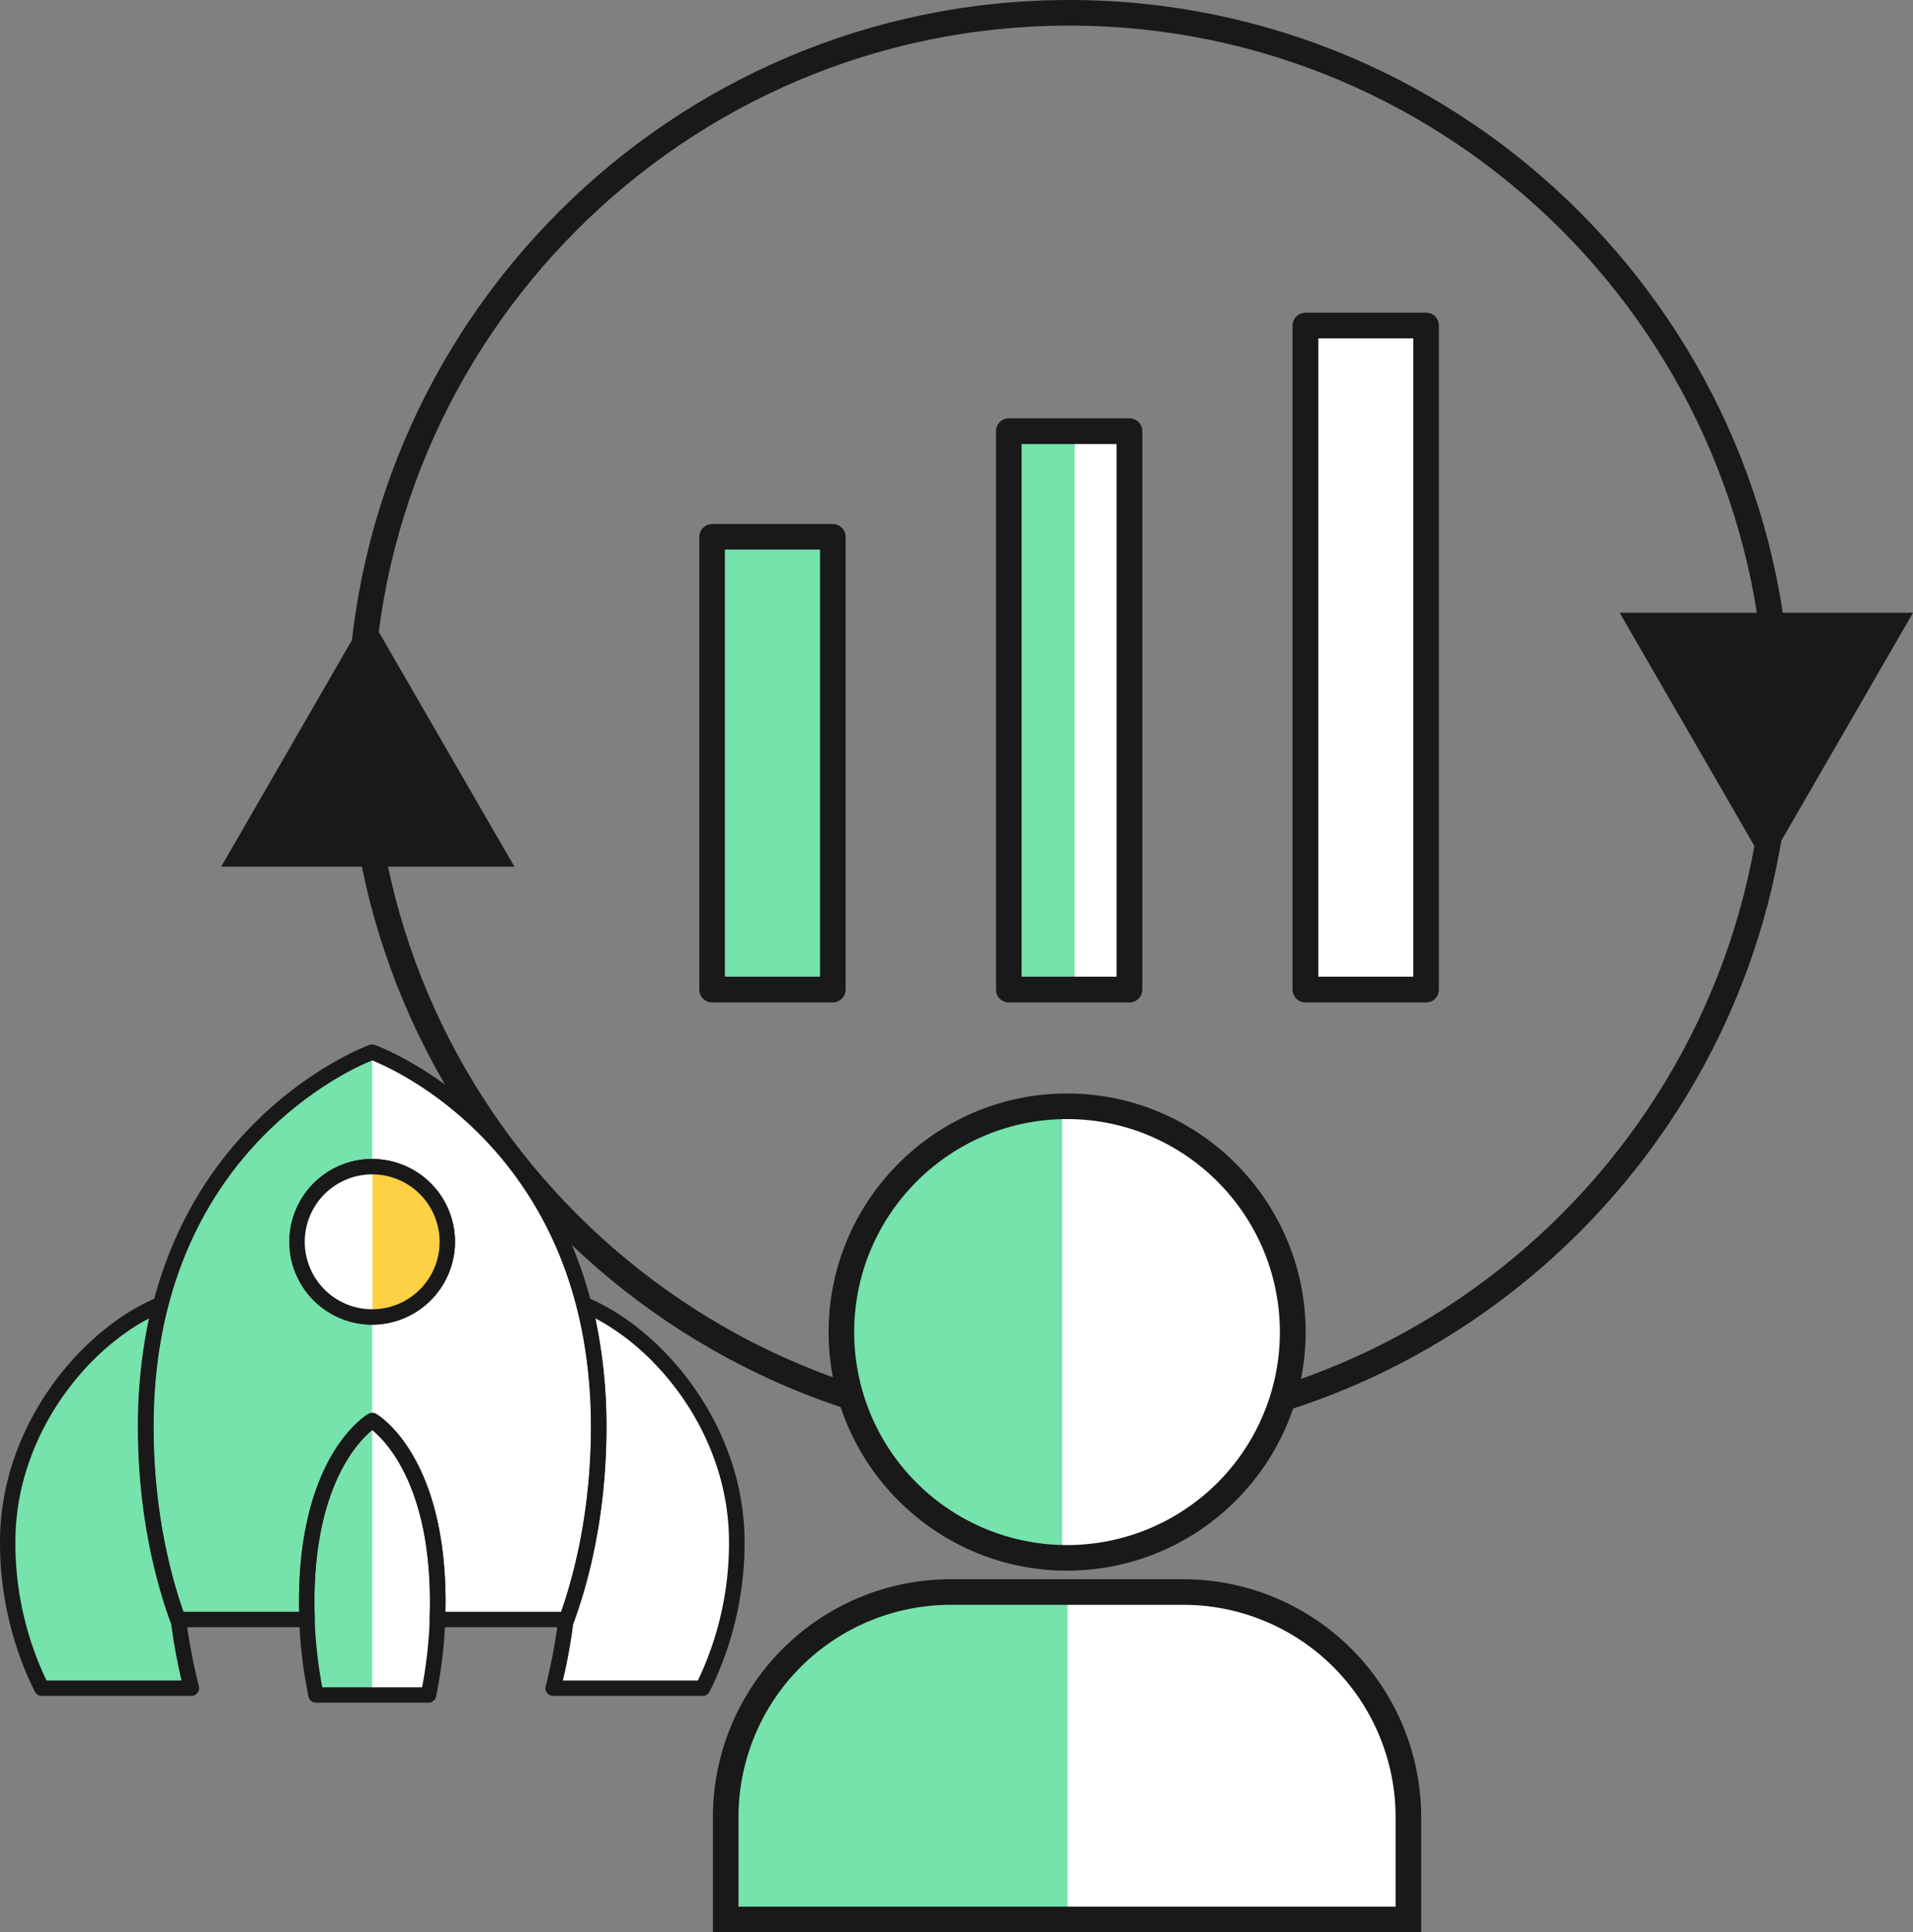<svg xmlns="http://www.w3.org/2000/svg" width="1069.6" height="1080" viewBox="0 0 1069.6 1080">
  <rect x="0" y="0" width="1069.6" height="1080" fill="#808080" stroke="none"/>
  <title>digital9_355222606</title>
  <g id="Layer_2" data-name="Layer 2">
    <g id="_355222606">
      <g id="digital9_355222606">
        <g>
          <g>
            <path d="M597.8,807.2c-222.6,0-403.6-181-403.6-403.6S375.2,0,597.8,0s403.6,181.1,403.6,403.6S820.3,807.2,597.8,807.2Zm0-792.9c-214.7,0-389.3,174.6-389.3,389.3S383.1,792.9,597.8,792.9,987.1,618.3,987.1,403.6,812.4,14.3,597.8,14.3Z" fill="#191919"/>
            <g>
              <rect x="398.2" y="300.1" width="67.5" height="253.05" fill="#76e2ac"/>
              <rect x="564" y="241" width="67.5" height="312.1" fill="#fff"/>
              <rect x="564" y="241" width="36.9" height="312.1" fill="#76e2ac"/>
              <rect x="729.9" y="182" width="67.5" height="371.14" fill="#fff"/>
            </g>
            <g>
              <path d="M465.6,560.3H398.2a7.2,7.2,0,0,1-7.2-7.2v-253a7.2,7.2,0,0,1,7.2-7.2h67.4a7.2,7.2,0,0,1,7.2,7.2v253A7.2,7.2,0,0,1,465.6,560.3Zm-60.3-14.4h53.2V307.2H405.3Z" fill="#191919"/>
              <path d="M631.5,560.3H564a7.1,7.1,0,0,1-7.1-7.2V241a7.2,7.2,0,0,1,7.1-7.2h67.5a7.2,7.2,0,0,1,7.2,7.2V553.1A7.2,7.2,0,0,1,631.5,560.3Zm-60.3-14.4h53.1V248.2H571.2Z" fill="#191919"/>
              <path d="M797.4,560.3H729.9a7.2,7.2,0,0,1-7.2-7.2V182a7.2,7.2,0,0,1,7.2-7.2h67.5a7.1,7.1,0,0,1,7.1,7.2V553.1A7.1,7.1,0,0,1,797.4,560.3Zm-60.3-14.4h53.1V189.1H737.1Z" fill="#191919"/>
            </g>
            <polygon points="205.6 342.5 287.6 484.4 123.7 484.4 205.6 342.5" fill="#191919"/>
            <polygon points="987.6 484.4 1069.6 342.5 905.6 342.5 987.6 484.4" fill="#191919"/>
          </g>
          <g>
            <g>
              <circle cx="596.6" cy="744.6" r="126.2" fill="#fff"/>
              <path d="M593.9,618.4a126.2,126.2,0,0,0,0,252.3Z" fill="#76e2ac"/>
              <path d="M596.6,877.9c-73.5,0-133.3-59.8-133.3-133.3s59.8-133.4,133.3-133.4S730,671,730,744.6,670.1,877.9,596.6,877.9Zm0-252.4c-65.6,0-119,53.4-119,119.1a119,119,0,0,0,238,0C715.6,678.9,662.2,625.5,596.6,625.5Z" fill="#191919"/>
            </g>
            <path d="M787.5,1072.8v-57.2c0-69.1-56.6-125.7-125.8-125.7H531.5c-69.1,0-125.7,56.6-125.7,125.7v57.2Z" fill="#fff"/>
            <path d="M596.9,889.9H531.5c-69.1,0-125.7,56.6-125.7,125.7v57.2H596.9Z" fill="#76e2ac"/>
            <path d="M794.6,1080h-396v-64.4A133,133,0,0,1,531.5,882.7H661.7a133,133,0,0,1,132.9,132.9Zm-381.7-14.3H780.3v-50.1A118.7,118.7,0,0,0,661.7,897H531.5a118.7,118.7,0,0,0-118.6,118.6Z" fill="#191919"/>
          </g>
        </g>
        <g>
          <g>
            <path d="M99.4,905.2c-11.4-31.4-18-68.2-18-107.6,0-25.6,3-48.3,8.2-68.4-43,18-85.3,71-85.3,132.6a181.2,181.2,0,0,0,19.1,81.8H107a307,307,0,0,1-7.2-38.4Z" fill="#76e2ac"/>
            <path d="M316.9,905.2c11.4-31.4,17.9-68.2,17.9-107.6a277.2,277.2,0,0,0-8.1-68.4c43,18,85.2,71,85.2,132.6a181.2,181.2,0,0,1-19,81.8H309.2a307,307,0,0,0,7.3-38.4Z" fill="#fff"/>
          </g>
          <path d="M208.1,588.1S81.6,632.1,81.6,797.6c0,39.4,6.6,76.2,18,107.6h72.1c-.1-3.3-.2-6.5-.2-9.9,0-80,36.6-101.3,36.6-101.3s36.6,21.3,36.6,101.3c0,3.4-.1,6.6-.2,9.9h72.2c11.4-31.4,18-68.2,18-107.6C334.7,632.1,208.1,588.1,208.1,588.1Z" fill="#fff"/>
          <path d="M208.1,588.1S81.6,632.1,81.6,797.6c0,39.4,6.6,76.2,18,107.6h72.1c-.1-3.3-.2-6.5-.2-9.9,0-80,36.6-101.3,36.6-101.3Z" fill="#76e2ac"/>
          <path d="M208.1,794s-36.6,21.3-36.6,101.3a249,249,0,0,0,5.2,52.1h62.9a256.3,256.3,0,0,0,5.1-52.1C244.7,815.3,208.1,794,208.1,794Z" fill="#fff"/>
          <path d="M208.1,794s-36.6,21.3-36.6,101.3a249,249,0,0,0,5.2,52.1h31.4Z" fill="#76e2ac"/>
          <g>
            <path d="M107,947.9H23.4a4.4,4.4,0,0,1-3.9-2.3A187.4,187.4,0,0,1,0,861.8C0,797,45.3,743,87.9,725.2a4.3,4.3,0,0,1,4.5.7,4.2,4.2,0,0,1,1.3,4.3,274.9,274.9,0,0,0-8,67.4c0,36.9,5.9,73,17.1,104.6a3.7,3.7,0,0,1,1.2,2.5,320,320,0,0,0,7.2,37.8,4.4,4.4,0,0,1-.8,3.7A4.2,4.2,0,0,1,107,947.9Zm-81-8.6h75.5c-2.4-10.3-4.4-21-5.8-31.8l-.4-.8c-11.9-32.9-18.2-70.6-18.2-109.1a289.8,289.8,0,0,1,6.2-60.7C45.8,756.6,8.6,804.7,8.6,861.8A178.1,178.1,0,0,0,26,939.3Z" fill="#191919"/>
            <path d="M392.9,947.9H309.2a4.4,4.4,0,0,1-3.4-1.7,4.1,4.1,0,0,1-.7-3.7,300.9,300.9,0,0,0,7.1-37.8,4.2,4.2,0,0,1,1.2-2.5c11.2-31.6,17.1-67.7,17.1-104.6a274.9,274.9,0,0,0-8-67.4,4.2,4.2,0,0,1,1.4-4.3,4.2,4.2,0,0,1,4.4-.7c42.6,17.8,88,71.8,88,136.6a186.2,186.2,0,0,1-19.6,83.8A4.3,4.3,0,0,1,392.9,947.9Zm-78.2-8.6h75.5a178.1,178.1,0,0,0,17.4-77.5c0-57.1-37.1-105.2-74.7-124.9a289.8,289.8,0,0,1,6.2,60.7c0,38.5-6.2,76.2-18.2,109.1a2,2,0,0,1-.4.8A292.9,292.9,0,0,1,314.7,939.3Zm2.2-34.1Z" fill="#191919"/>
          </g>
          <path d="M316.7,909.5H244.5a4.4,4.4,0,0,1-3.1-1.3,4.5,4.5,0,0,1-1.2-3.1v-.9c.1-3,.2-5.9.2-8.9,0-65.2-24.7-90-32.3-96-7.5,6.1-32.3,31.1-32.3,96,0,3,.1,5.9.2,8.9v.9a3.7,3.7,0,0,1-1.2,3.1,4.4,4.4,0,0,1-3.1,1.3H99.6a4.2,4.2,0,0,1-4.1-2.8c-11.9-32.9-18.2-70.6-18.2-109.1C77.3,631,205.4,584.5,206.7,584a4.5,4.5,0,0,1,2.8,0c1.3.5,129.5,47,129.5,213.6,0,38.5-6.3,76.2-18.3,109.1A4.2,4.2,0,0,1,316.7,909.5ZM249,900.9h64.7c10.9-31.3,16.7-66.9,16.7-103.3,0-150.9-108.5-199.4-122.3-204.9-13.7,5.5-122.2,54-122.2,204.9,0,36.4,5.8,72,16.7,103.3h64.7c-.1-1.8-.1-3.7-.1-5.6,0-81.6,37.2-104.1,38.8-105a4.2,4.2,0,0,1,4.3,0c1.6.9,38.8,23.4,38.8,105C249.1,897.2,249,899.1,249,900.9Z" fill="#191919"/>
          <path d="M208.1,740.4a46.3,46.3,0,1,1,46.3-46.3A46.4,46.4,0,0,1,208.1,740.4Zm0-84a37.7,37.7,0,1,0,37.7,37.7A37.7,37.7,0,0,0,208.1,656.4Z" fill="#191919"/>
          <circle cx="208.1" cy="694.1" r="42" fill="#fff"/>
          <path d="M208.2,652.1v84a42,42,0,0,0,0-84Z" fill="#fcd144"/>
          <path d="M208.1,740.4a46.3,46.3,0,1,1,46.3-46.3A46.4,46.4,0,0,1,208.1,740.4Zm0-84a37.7,37.7,0,1,0,37.7,37.7A37.7,37.7,0,0,0,208.1,656.4Z" fill="#191919"/>
          <path d="M239.5,951.7H176.7a4.3,4.3,0,0,1-4.2-3.4,252.5,252.5,0,0,1-5.3-53c0-81.6,37.2-104.1,38.8-105a4.2,4.2,0,0,1,4.3,0c1.6.9,38.8,23.4,38.8,105a259.4,259.4,0,0,1-5.3,53A4.4,4.4,0,0,1,239.5,951.7Zm-59.3-8.6H236a249,249,0,0,0,4.4-47.8c0-64.8-24.7-89.9-32.3-96-7.6,6.1-32.3,31.2-32.3,96A249,249,0,0,0,180.2,943.1Z" fill="#191919"/>
        </g>
      </g>
    </g>
  </g>
</svg>
